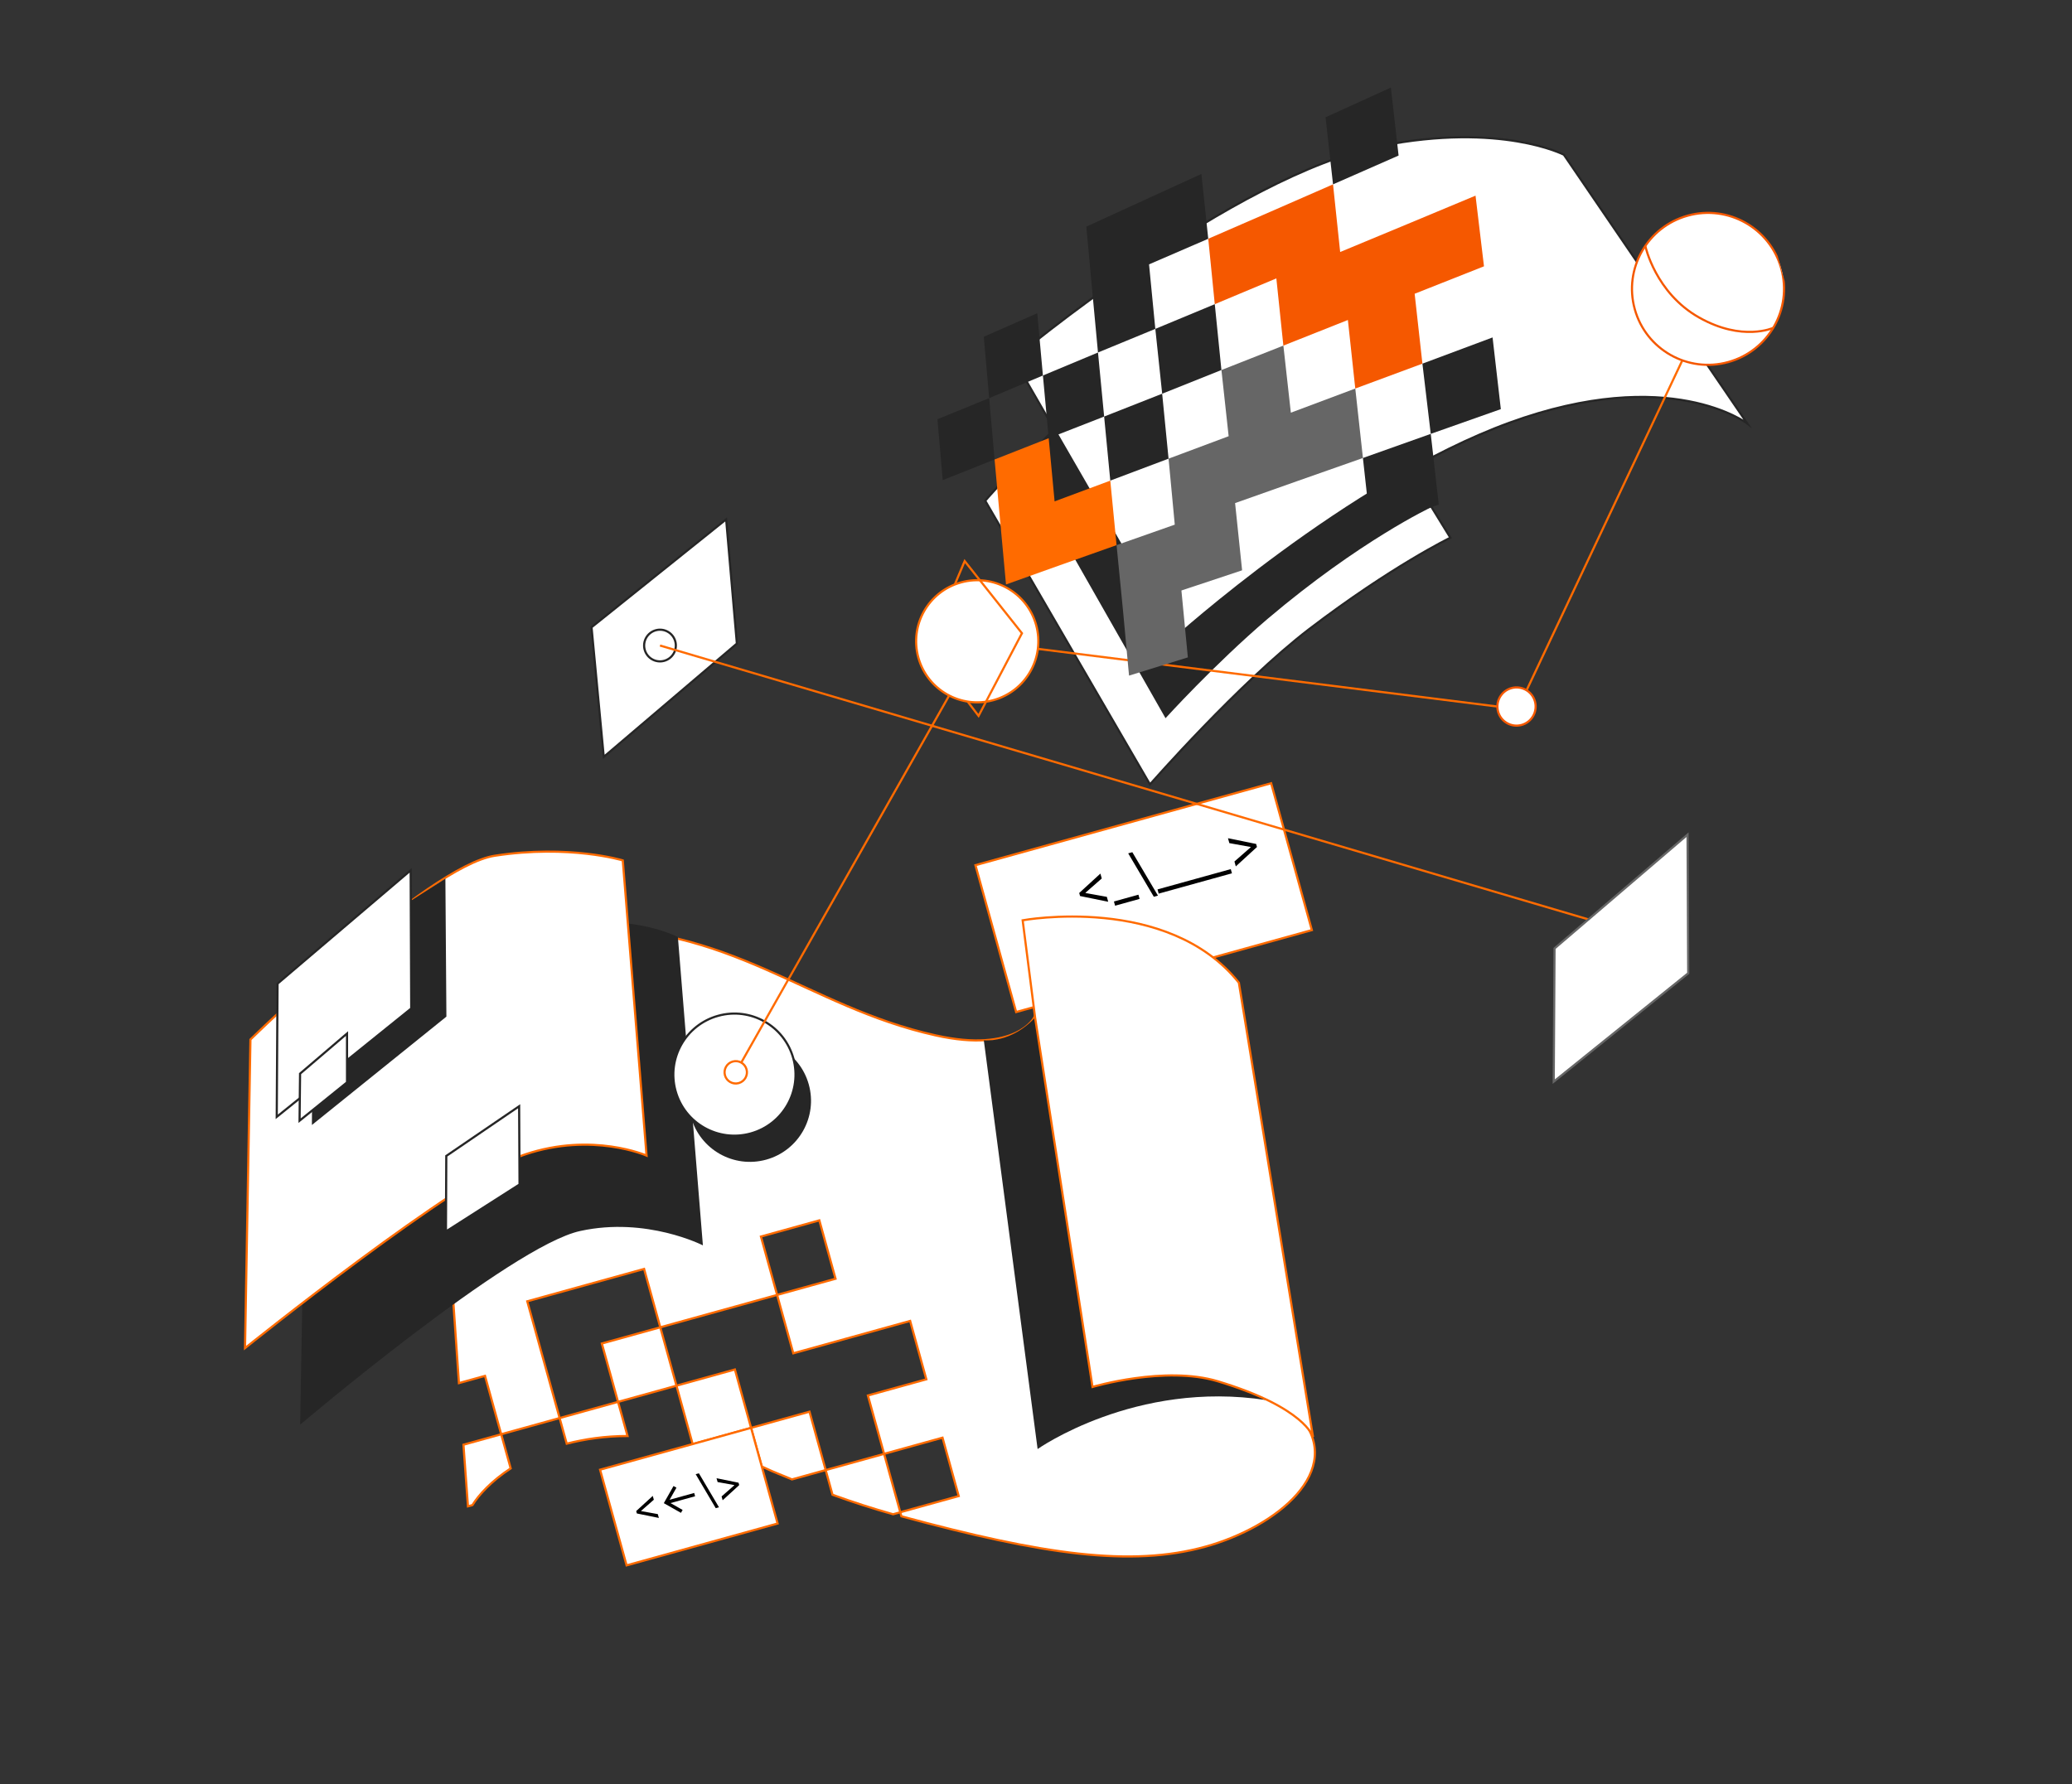 <svg width="476" height="410" viewBox="0 0 476 410" fill="none" xmlns="http://www.w3.org/2000/svg">
<rect x="0" y="0" width="476" height="410" fill="#333333" stroke="none"/>
<g clip-path="url(#clip0_3_1797)">
<path d="M310.908 87.289L333.191 123.559C333.191 123.559 319.762 130.059 300.765 144.548C284.626 156.911 264.19 180.243 264.19 180.243L226.335 115.065C226.335 115.065 243.242 95.044 268.365 78.191C291.594 62.529 296.428 63.523 296.428 63.523L310.908 87.289Z" fill="white" stroke="#262626" stroke-width="0.496" stroke-miterlimit="10"/>
<path d="M234.381 106.39L267.756 165.032C267.756 165.032 278.906 152.718 291.219 142.194C312.466 124.193 328.803 116.553 328.803 116.553L296.296 63.449C296.428 63.523 266.73 71.089 234.381 106.39Z" fill="#262626"/>
<path d="M401.405 97.318C401.405 97.318 383.62 83.691 346.767 97.129C309.914 110.566 269.891 146.661 269.891 146.661L232.867 82.475C232.867 82.475 283.388 40.137 317.346 33.502C344.864 28.097 359.269 35.549 359.269 35.549L401.405 97.318Z" fill="white" stroke="#262626" stroke-width="0.496" stroke-miterlimit="10"/>
<path d="M393.067 68.847L348.664 162.937L224.501 147.351" stroke="#FF6B00" stroke-width="0.496" stroke-miterlimit="10"/>
<path d="M224.088 198.804L292.02 179.974L301.373 213.717L233.441 232.547L224.088 198.804Z" fill="white" stroke="#FF6B00" stroke-width="0.496" stroke-miterlimit="10"/>
<path d="M189.683 337.796L181.94 339.942C179.916 339.058 177.818 338.307 175.766 337.32C175.502 337.171 175.267 337.125 175.003 336.976L172.544 328.101L185.965 324.381L189.683 337.796Z" fill="white" stroke="#FF6B00" stroke-width="0.496" stroke-miterlimit="10"/>
<path d="M206.821 347.489L220.243 343.769L216.524 330.354L203.103 334.074L199.385 320.66L212.806 316.94L209.088 303.525L195.667 307.245L182.245 310.965L178.527 297.551L191.948 293.831L188.23 280.416L174.809 284.136L178.527 297.551L165.106 301.271L151.685 304.991L147.966 291.576L134.545 295.297L121.124 299.017L124.842 312.431L128.561 325.846L115.139 329.566L111.421 316.151L105.433 317.811L99.169 227.431C99.169 227.431 108.061 214.188 131.951 213.344C167.735 212.092 185.298 231.337 214.913 237.907C233.524 242.082 237.653 233.715 237.653 233.715L249.728 311.372C249.728 311.372 280.877 304.628 298.662 325.477C309.217 337.886 293.352 350.839 276.937 355.389C259.799 360.139 239.53 357.202 207.079 348.418L206.821 347.489V347.489Z" fill="white" stroke="#FF6B00" stroke-width="0.496" stroke-miterlimit="10"/>
<path d="M206.823 347.491L205.171 347.949C200.59 346.663 195.952 345.17 191.256 343.472L189.683 337.796L203.104 334.076L206.823 347.491Z" fill="white" stroke="#FF6B00" stroke-width="0.496" stroke-miterlimit="10"/>
<path d="M172.544 328.099L159.432 331.734C159.329 331.762 159.197 331.688 159.094 331.716L155.404 318.405L168.825 314.685L172.544 328.099Z" fill="white" stroke="#FF6B00" stroke-width="0.496" stroke-miterlimit="10"/>
<path d="M144.157 329.967C138.933 329.971 134.351 330.685 130.193 331.727L128.562 325.845L141.984 322.125L144.157 329.967Z" fill="white" stroke="#FF6B00" stroke-width="0.496" stroke-miterlimit="10"/>
<path d="M108.536 345.841L107.504 346.127L106.47 331.969L115.142 329.565L117.316 337.407C112.892 340.3 109.908 343.572 108.536 345.841Z" fill="white" stroke="#FF6B00" stroke-width="0.496" stroke-miterlimit="10"/>
<path d="M138.263 308.712L151.685 304.992L155.403 318.406L141.982 322.126L138.263 308.712Z" fill="white" stroke="#FF6B00" stroke-width="0.496" stroke-miterlimit="10"/>
<path d="M226.013 239.05L238.37 332.964C238.37 332.964 260.866 317.061 290.952 321.723L274.193 231.585C274.193 231.585 259.905 220.544 237.784 233.787C237.784 233.787 233.221 239.386 226.013 239.05Z" fill="#262626"/>
<path d="M237.787 233.788L234.935 211.467C234.935 211.467 268.256 205.342 284.603 225.812L301.644 330.206C301.644 330.206 299.888 323.47 279.747 317.386C267.621 313.746 250.982 318.692 250.982 318.692L237.787 233.788Z" fill="white" stroke="#FF6B00" stroke-width="0.496" stroke-miterlimit="10"/>
<path d="M155.732 215.306C155.732 215.306 142.748 208.571 126.309 214.239C109.871 219.906 70.198 256.46 70.198 256.46L68.951 327.365C68.951 327.365 117.372 286.275 133.322 282.854C148.521 279.531 161.476 286.162 161.476 286.162L155.732 215.306Z" fill="#262626"/>
<path d="M143.071 197.704C143.071 197.704 130.813 193.99 113.648 196.637C98.192 199.032 57.536 238.858 57.536 238.858L56.29 309.764C56.29 309.764 105.197 270.428 120.66 265.253C136.124 260.078 148.53 265.528 148.53 265.528L143.071 197.704Z" fill="white" stroke="#FF6B00" stroke-width="0.496" stroke-miterlimit="10"/>
<path d="M102.32 201.888L102.551 233.604L71.654 258.503L71.831 225.451L94.391 206.975L102.32 201.888Z" fill="#262626"/>
<path d="M137.855 337.713L172.543 328.098L178.636 350.077L143.947 359.692L137.855 337.713Z" fill="white" stroke="#FF6B00" stroke-width="0.496" stroke-miterlimit="10"/>
<path d="M169.82 341.249L166.014 344.734L165.77 343.853L168.691 341.295L168.676 341.24L164.855 340.551L164.61 339.67L169.667 340.699L169.82 341.249ZM159.819 338.746L160.562 338.54L165.171 346.346L164.428 346.552L159.819 338.746ZM156.435 347.626L152.498 345.398L154.726 341.461L155.403 341.844L153.825 344.623L159.474 343.057L159.683 343.814L154.034 345.38L156.82 346.956L156.435 347.626ZM146.306 347.767L146.153 347.216L149.959 343.731L150.203 344.612L147.281 347.17L147.297 347.225L151.118 347.915L151.362 348.795L146.306 347.767Z" fill="black"/>
<path d="M94.343 199.989L94.471 231.733L63.574 256.632L63.761 226.022L94.343 199.989Z" fill="white" stroke="#262626" stroke-width="0.496" stroke-miterlimit="10"/>
<path d="M138.7 173.915L135.893 144.135L166.819 119.34L169.282 147.881L138.7 173.915Z" fill="white" stroke="#262626" stroke-width="0.496" stroke-miterlimit="10"/>
<path d="M152.592 151.842C150.653 152.379 148.646 151.244 148.109 149.307C147.572 147.369 148.708 145.363 150.647 144.825C152.585 144.288 154.592 145.423 155.129 147.361C155.667 149.298 154.53 151.305 152.592 151.842Z" fill="white" stroke="#262626" stroke-width="0.496" stroke-miterlimit="10"/>
<path d="M79.722 237.489L79.721 248.712L68.819 257.512L68.935 246.702L79.722 237.489Z" fill="white" stroke="#262626" stroke-width="0.496" stroke-miterlimit="10"/>
<path d="M119.261 254.197L119.352 272.173L102.445 282.97L102.526 265.614L119.261 254.197Z" fill="white" stroke="#262626" stroke-width="0.496" stroke-miterlimit="10"/>
<path d="M176.026 266.464C168.557 268.534 160.824 264.16 158.755 256.695C156.686 249.229 161.063 241.498 168.532 239.428C176.002 237.358 183.734 241.731 185.804 249.197C187.873 256.663 183.496 264.393 176.026 266.464Z" fill="#262626"/>
<path d="M172.468 260.449C164.999 262.52 157.266 258.146 155.197 250.68C153.127 243.214 157.505 235.484 164.974 233.414C172.443 231.343 180.176 235.717 182.245 243.183C184.315 250.648 179.937 258.379 172.468 260.449Z" fill="white" stroke="#262626" stroke-width="0.496" stroke-miterlimit="10"/>
<path d="M168.723 246.932L222.611 151.768" stroke="#FF6B00" stroke-width="0.496" stroke-miterlimit="10"/>
<path d="M228.248 160.871C220.778 162.942 213.046 158.568 210.976 151.102C208.907 143.636 213.285 135.906 220.754 133.836C228.223 131.765 235.956 136.139 238.025 143.605C240.095 151.07 235.717 158.801 228.248 160.871Z" fill="white" stroke="#FF6B00" stroke-width="0.496" stroke-miterlimit="10"/>
<path d="M219.336 134.34L221.616 128.93L234.772 145.507L224.804 164.493L222.357 161.282" stroke="#FF6B00" stroke-width="0.496" stroke-miterlimit="10"/>
<path d="M288.765 194.627L283.9 199.082L283.588 197.957L287.323 194.686L287.303 194.616L282.418 193.734L282.105 192.609L288.57 193.924L288.765 194.627ZM277.116 201.266L282.745 199.706L283.014 200.673L277.384 202.234L277.116 201.266ZM271.516 202.818L277.146 201.258L277.414 202.225L271.784 203.786L271.516 202.818ZM265.916 204.37L271.546 202.81L271.814 203.777L266.185 205.338L265.916 204.37ZM259.181 196.084L260.131 195.82L266.022 205.8L265.072 206.063L259.181 196.084ZM255.902 207.146L261.532 205.586L261.8 206.553L256.17 208.114L255.902 207.146ZM248.123 205.893L247.928 205.189L252.793 200.734L253.105 201.859L249.37 205.13L249.39 205.2L254.275 206.082L254.587 207.207L248.123 205.893Z" fill="black"/>
<path d="M349.563 166.578C347.225 167.226 344.805 165.857 344.157 163.521C343.51 161.184 344.88 158.765 347.217 158.117C349.555 157.469 351.975 158.838 352.623 161.174C353.271 163.511 351.9 165.93 349.563 166.578Z" fill="white" stroke="#F55800" stroke-width="0.496" stroke-miterlimit="10"/>
<path d="M397.043 83.192C387.749 85.769 378.128 80.326 375.553 71.037C372.978 61.748 378.425 52.129 387.719 49.553C397.013 46.977 406.634 52.419 409.209 61.708C411.784 70.998 406.337 80.616 397.043 83.192Z" fill="white" stroke="#F55800" stroke-width="0.496" stroke-miterlimit="10"/>
<path d="M169.71 248.876C168.341 249.256 166.925 248.454 166.546 247.087C166.167 245.719 166.969 244.302 168.337 243.923C169.705 243.544 171.122 244.345 171.501 245.713C171.88 247.081 171.078 248.497 169.71 248.876Z" fill="white" stroke="#FF6B00" stroke-width="0.496" stroke-miterlimit="10"/>
<path d="M377.993 56.58C377.993 56.58 380.291 67.277 390.311 72.945C400.331 78.612 407.421 75.314 407.421 75.314" fill="white"/>
<path d="M377.993 56.58C377.993 56.58 380.291 67.277 390.311 72.945C400.331 78.612 407.421 75.314 407.421 75.314" stroke="#F55800" stroke-width="0.496" stroke-miterlimit="10"/>
<path d="M268.456 105.392L282.257 100.233L280.598 85.026L294.829 79.414L296.545 94.829L311.349 89.28L313.105 105.239L298.214 110.478L283.737 115.602L285.349 131.045L271.406 135.687L272.886 151.056L259.373 155.246L257.978 140.187L256.509 125.26L269.879 120.554L268.456 105.392Z" fill="#666666"/>
<path d="M266.986 90.467L265.413 75.569L279.071 69.894L280.597 85.027L266.986 90.467Z" fill="#262626"/>
<path d="M255.066 110.436L253.653 95.716L266.984 90.465L268.453 105.392L255.066 110.436Z" fill="#262626"/>
<path d="M240.915 100.694L239.589 86.283L252.243 80.998L253.655 95.718L240.915 100.694Z" fill="#262626"/>
<path d="M242.27 115.208L255.067 110.439L256.508 125.263L243.551 129.854L231.11 134.303L229.783 119.892L228.485 105.584L240.915 100.694L242.27 115.208Z" fill="#FF6B00"/>
<path d="M309.649 73.528L294.827 79.414L293.215 63.971L279.07 69.892L277.572 54.862L291.66 48.735L306.235 42.361L307.876 57.907L323.128 51.568L338.972 44.955L340.916 61.194L324.987 67.499L326.771 83.561L311.347 89.28L309.649 73.528Z" fill="#F55800"/>
<path d="M342.888 77.537L344.787 94.011L328.686 99.697L326.77 83.56L342.888 77.537Z" fill="#262626"/>
<path d="M319.526 20.121L321.298 35.742L306.235 42.361L304.52 26.947L319.526 20.121Z" fill="#262626"/>
<path d="M265.41 75.57L252.24 80.998L250.885 66.484L249.559 52.073L262.483 46.157L275.997 39.966L277.57 54.865L263.97 60.746L265.41 75.57Z" fill="#262626"/>
<path d="M226.003 77.379L238.29 71.974L239.588 86.281L227.243 91.481L226.003 77.379Z" fill="#262626"/>
<path d="M216.571 110.327L215.359 96.329L227.244 91.479L228.485 105.58L216.571 110.327Z" fill="#262626"/>
<path d="M328.687 99.697L330.528 115.965L314.858 121.197L313.102 105.239L328.687 99.697Z" fill="#262626"/>
<path d="M151.622 148.33L379.969 215.71" stroke="#FF6B00" stroke-width="0.496" stroke-miterlimit="10"/>
<path d="M387.679 191.791L387.835 223.638L356.938 248.537L357.125 217.928L387.679 191.791Z" fill="white" stroke="#666666" stroke-width="0.496" stroke-miterlimit="10"/>
</g>
<defs>
<clipPath id="clip0_3_1797">
<rect width="406.889" height="312.031" fill="white" transform="matrix(-0.964 0.267 0.267 0.964 392.105 0)"/>
</clipPath>
</defs>
</svg>
